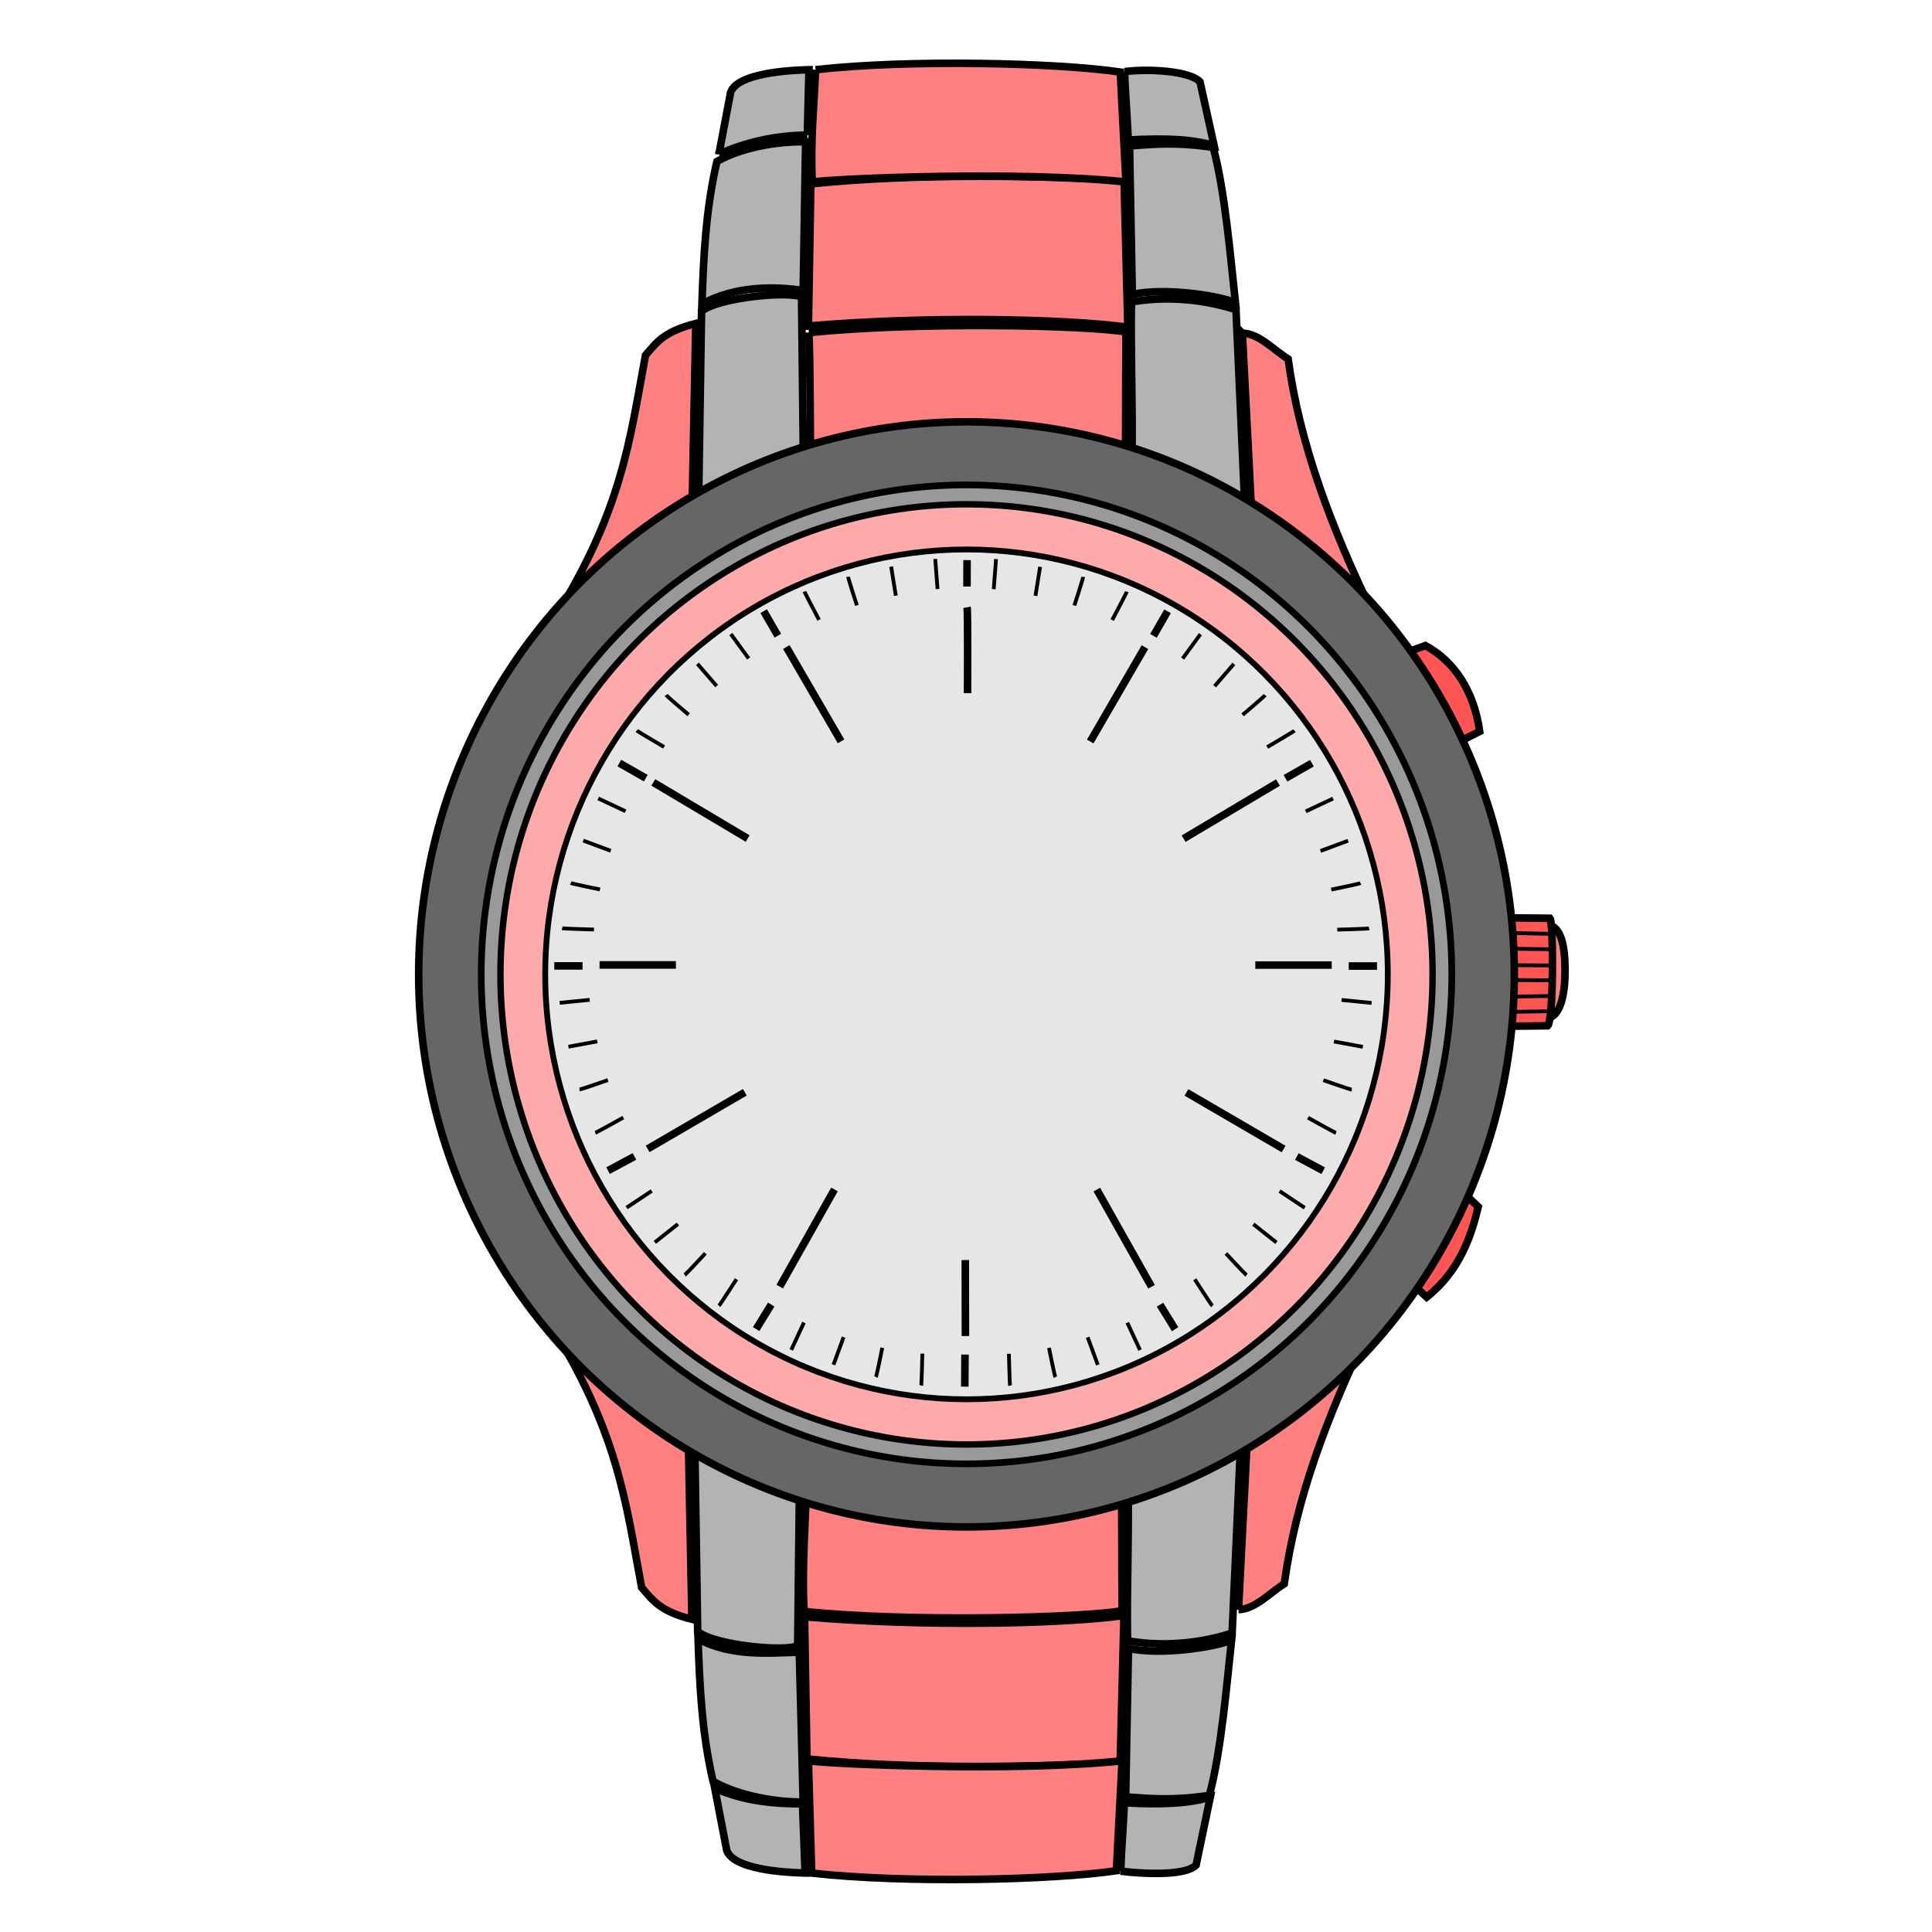 <svg xmlns="http://www.w3.org/2000/svg" cursor="default" viewBox="0 0 256 256">
	<g stroke="#000" transform="translate(5.193 -796.252)">
		<path fill="#ff8080" fill-rule="evenodd" d="M199.684 931.178c1.94-.071 2.515-3.308 2.5-6.406-.014-3.089-.488-5.866-2.375-5.97z"/>
		<path fill="#f55" fill-rule="evenodd" d="M194.25 932.237l5.625-.062c.811-.64.781-13.72.313-14.25l-6.188-.063z"/>
		<path fill="none" stroke-width=".5" d="M194.211 930.342l5.59-.088M194.62 928.296c.154.022 5.678-.066 5.678-.066M193.946 926.1l6.099.044M193.924 924.133l6.143.044M194.012 921.945l6.254.089M193.99 919.846l6.364.155"/>
		<path fill="#f55" fill-rule="evenodd" d="M188.25 894.532c.332-.217 2.623-1.364 2.623-1.364-.776-5.502-3.464-9.354-7.202-11.375l-2.835 1.026z"/>
		<path fill="#b3b3b3" fill-rule="evenodd" d="M87.369 863.117l.398-25.625c2.257-1.812 11.391-2.712 13.248-1.88l.235 20.75zM144.813 855.862c.078-6.53-.207-14.28-.078-19.593 3.62-.674 8.809-.63 13.849 1.026l1.166 26.067z"/>
		<path fill="#ff8080" fill-rule="evenodd" d="M101.983 840.332c.203 3.126.165 15.09.267 17.78l41.688.063.062-17.938c-5.256-.906-27.723-1.378-42.017.095z"/>
		<path fill="#ff8080" fill-rule="evenodd" d="M102.25 820.612l-.326 18.839c15.867-1.353 33.91-.96 42.326.161l-.5-19.5c-10.961-.56-27.406-.94-41.5.5z"/>
		<path fill="#ff8080" fill-rule="evenodd" d="M102.875 805.487c-.192 4.866-.692 9.117-.438 14.875 3.708-.472 27.257-1.477 41.563 0l-.75-14.562c-8.361-1.228-27.846-1.712-40.375-.313z"/>
		<path fill="#b3b3b3" fill-rule="evenodd" d="M143.813 805.737c.1 2.989.472 7.524.474 9.065 5.357-.291 8.663-.064 11.4.747l-1.875-8.47c-1.336-1.385-6.479-1.759-10-1.342zM144.476 815.586l.373 19.677c4.18-.93 11.365.12 13.66 1.096-.64-5.857-1.365-14.714-2.945-20.57-4.81-.736-7.894-.436-11.088-.203z"/>
		<path fill="#ff8080" fill-rule="evenodd" d="M80.338 843.334c-2.08 11.083-3.033 20.584-12.338 35.278l18.5-14.25.5-25.25c-4.276 1.08-5.22 2.561-6.662 4.222zM159.427 840.394l1.323 25.718 16.25 12c-5.978-12.257-9.988-23.208-11.509-34.293-1.98-1.246-3.846-3.37-6.064-3.425z"/>
		<path fill="#b3b3b3" fill-rule="evenodd" d="M87.817 836.535c4.45-2.43 9.713-2.359 13.414-1.779l.327-19.717c-3.126-.072-8.16.553-11.755 2.608-1.487 6.428-1.766 12.46-1.986 18.888z"/>
		<path fill="#b3b3b3" fill-rule="evenodd" d="M90.068 816.675l1.547-8.176c.884-2.484 7.321-2.932 10.385-3.005l-.22 8.662a29.24 29.24 0 0 0-11.712 2.519zM86.855 986.815l.399 25.626c2.256 1.812 11.39 2.711 13.248 1.88l.235-20.75zM144.299 994.07c.078 6.531-.207 14.28-.078 19.593 3.62.674 8.81.63 13.85-1.026l1.165-26.067z"/>
		<path fill="#ff8080" fill-rule="evenodd" d="M101.737 991.82l41.687-.062.063 17.937c-5.256.906-27.834 1.555-42.128.082-.33-5.39.19-12.218.378-17.956z"/>
		<path fill="#ff8080" fill-rule="evenodd" d="M101.737 1029.32l-.326-18.838c15.867 1.353 33.91.96 42.326-.162l-.5 19.5c-10.962.56-27.406.94-41.5-.5z"/>
		<path fill="#ff8080" fill-rule="evenodd" d="M102.362 1044.445l-.438-14.875c3.708.473 27.256 1.477 41.563 0l-.75 14.563c-8.362 1.228-27.847 1.712-40.375.312z"/>
		<path fill="#b3b3b3" fill-rule="evenodd" d="M143.299 1044.195c.101-2.988.473-7.524.474-9.065 5.357.292 8.663.064 11.401-.747l-1.875 9c-1.336 1.386-6.48 1.23-10 .812zM143.962 1034.346l.374-19.677c4.179.93 11.364-.12 13.659-1.095-.64 5.856-1.365 14.713-2.944 20.57-4.81.735-7.894.436-11.089.202z"/>
		<path fill="#ff8080" fill-rule="evenodd" d="M79.825 1006.598c-2.08-11.082-3.034-20.584-12.338-35.278l18.5 14.25.5 25.25c-4.276-1.08-5.221-2.56-6.662-4.222zM158.913 1009.538l1.324-25.718 16.25-12c-5.978 12.258-9.989 23.209-11.51 34.293-1.979 1.247-3.846 3.37-6.064 3.425z"/>
		<path fill="#b3b3b3" fill-rule="evenodd" d="M87.303 1013.398c4.45 2.43 9.526 1.858 13.414 1.778l.515 19.842c-3.126.072-8.348-.677-11.943-2.732-1.486-6.429-1.766-12.46-1.986-18.888zM89.518 1033.2l1.583 8.234c.885 2.484 7.322 2.931 10.386 3.005l-.346-9.162c-3.625-.01-7.684-.315-11.623-2.077z"/>
		<path fill="#f55" fill-rule="evenodd" d="M181.992 966.537c.353.177 1.856 1.591 1.856 1.591 4.36-3.444 5.919-8.128 6.836-11.969l-1.533-1.466z"/>
		<ellipse cx="122.875" cy="925.362" fill="#666" rx="72.59" ry="73.215"/>
		<ellipse cx="122.875" cy="925.362" fill="#999" stroke-width=".886" rx="64.303" ry="64.857"/>
		<ellipse cx="122.875" cy="925.362" fill="#faa" stroke-width=".851" rx="61.757" ry="62.289"/>
		<ellipse cx="122.875" cy="925.362" fill="#e6e6e6" stroke-width=".769" rx="55.823" ry="56.304"/>
		<path fill="none" d="M122.646 979.987l.027-4.25M95 972.362l2-3.25M75.375 951.362l3.5-1.875M68.25 924.237H72M76.875 897.362l3.5 2M96 877.237l1.875 3.25M122.948 870.468l-.008 3.5M122.729 973.281l-.015-10.066M98.125 966.737l7.25-12.875M80.625 948.487l12.875-7.5M74.25 924.112h10.125M81.375 899.925l12.5 7.437M99 881.987l7.25 12.5M122.948 876.718c.125.625.063 11.375.063 11.375"/>
		<g fill="none" stroke-width=".5">
			<path d="M99.65 975.123l1.686-3.626M105.245 977.09l1.342-3.658M110.87 978.712c.126-.25.843-3.876.843-3.876M116.871 979.834c.063-.25.154-4.22.154-4.22"/>
		</g>
		<g fill="none" stroke-width=".5">
			<path d="M77.83 956.272l3.33-2.214M81.578 960.868l3.053-2.42M85.531 965.187c.237-.148 2.74-2.867 2.74-2.867M90.065 969.275c.183-.18 2.332-3.518 2.332-3.518"/>
		</g>
		<g fill="none" stroke-width=".5">
			<path d="M68.968 929.13l3.978-.395M70.125 934.947l3.83-.708M71.594 940.614c.279-.02 3.764-1.249 3.764-1.249M73.684 946.35c.247-.074 3.71-2.016 3.71-2.016"/>
		</g>
		<g fill="none" stroke-width=".5">
			<path d="M74.073 902.046l3.62 1.7M72.085 907.633l3.652 1.357M70.44 913.253c.25.125 3.873.857 3.873.857M69.295 919.249c.25.063 4.218.17 4.218.17"/>
		</g>
		<g fill="none" stroke-width=".5">
			<path d="M91.65 880.267l2.355 3.231M87.22 884.21l2.549 2.945M83.075 888.345c.158.23 2.983 2.614 2.983 2.614M79.187 893.052c.188.175 3.616 2.178 3.616 2.178"/>
		</g>
		<g fill="none" stroke-width=".5">
			<path d="M118.73 870.315l.305 3.987M112.89 871.339l.619 3.845M107.19 872.677c.013.279 1.162 3.791 1.162 3.791M101.408 874.635c.067.248 1.93 3.754 1.93 3.754"/>
		</g>
		<g fill="none">
			<path d="M150.517 972.379l-2-3.25M170.142 951.379l-3.5-1.875M177.267 924.254h-3.75M168.642 897.379l-3.5 2M149.517 877.254l-1.875 3.25M147.392 966.754l-7.25-12.875M164.892 948.504l-12.875-7.5M171.267 924.129h-10.125M164.142 899.942l-12.5 7.437M146.517 882.004l-7.25 12.5"/>
			<g stroke-width=".5">
				<path d="M145.867 975.14l-1.686-3.626M140.272 977.106l-1.342-3.657M134.646 978.728c-.124-.25-.841-3.875-.841-3.875M128.646 979.85c-.062-.25-.154-4.218-.154-4.218"/>
			</g>
			<g stroke-width=".5">
				<path d="M167.686 956.289l-3.33-2.214M163.94 960.885l-3.054-2.42M159.986 965.204c-.237-.148-2.74-2.867-2.74-2.867M155.452 969.292c-.183-.18-2.332-3.519-2.332-3.519"/>
			</g>
			<g stroke-width=".5">
				<path d="M176.55 929.147l-3.98-.395M175.392 934.963l-3.83-.707M173.923 940.631c-.279-.02-3.764-1.249-3.764-1.249M171.833 946.367c-.247-.074-3.71-2.016-3.71-2.016"/>
			</g>
			<g stroke-width=".5">
				<path d="M171.444 902.063l-3.62 1.7M173.432 907.65l-3.652 1.357M175.077 913.27c-.25.125-3.872.857-3.872.857M176.223 919.265c-.25.064-4.219.171-4.219.171"/>
			</g>
			<g stroke-width=".5">
				<path d="M153.868 880.284l-2.356 3.231M158.298 884.226l-2.55 2.946M162.442 888.362c-.158.23-2.983 2.614-2.983 2.614M166.33 893.068c-.188.176-3.616 2.179-3.616 2.179"/>
			</g>
			<g stroke-width=".5">
				<path d="M126.786 870.332l-.304 3.987M132.627 871.355l-.619 3.846M138.327 872.694c-.013.279-1.162 3.791-1.162 3.791M144.11 874.651c-.068.249-1.93 3.755-1.93 3.755"/>
			</g>
		</g>
	</g>
</svg>
